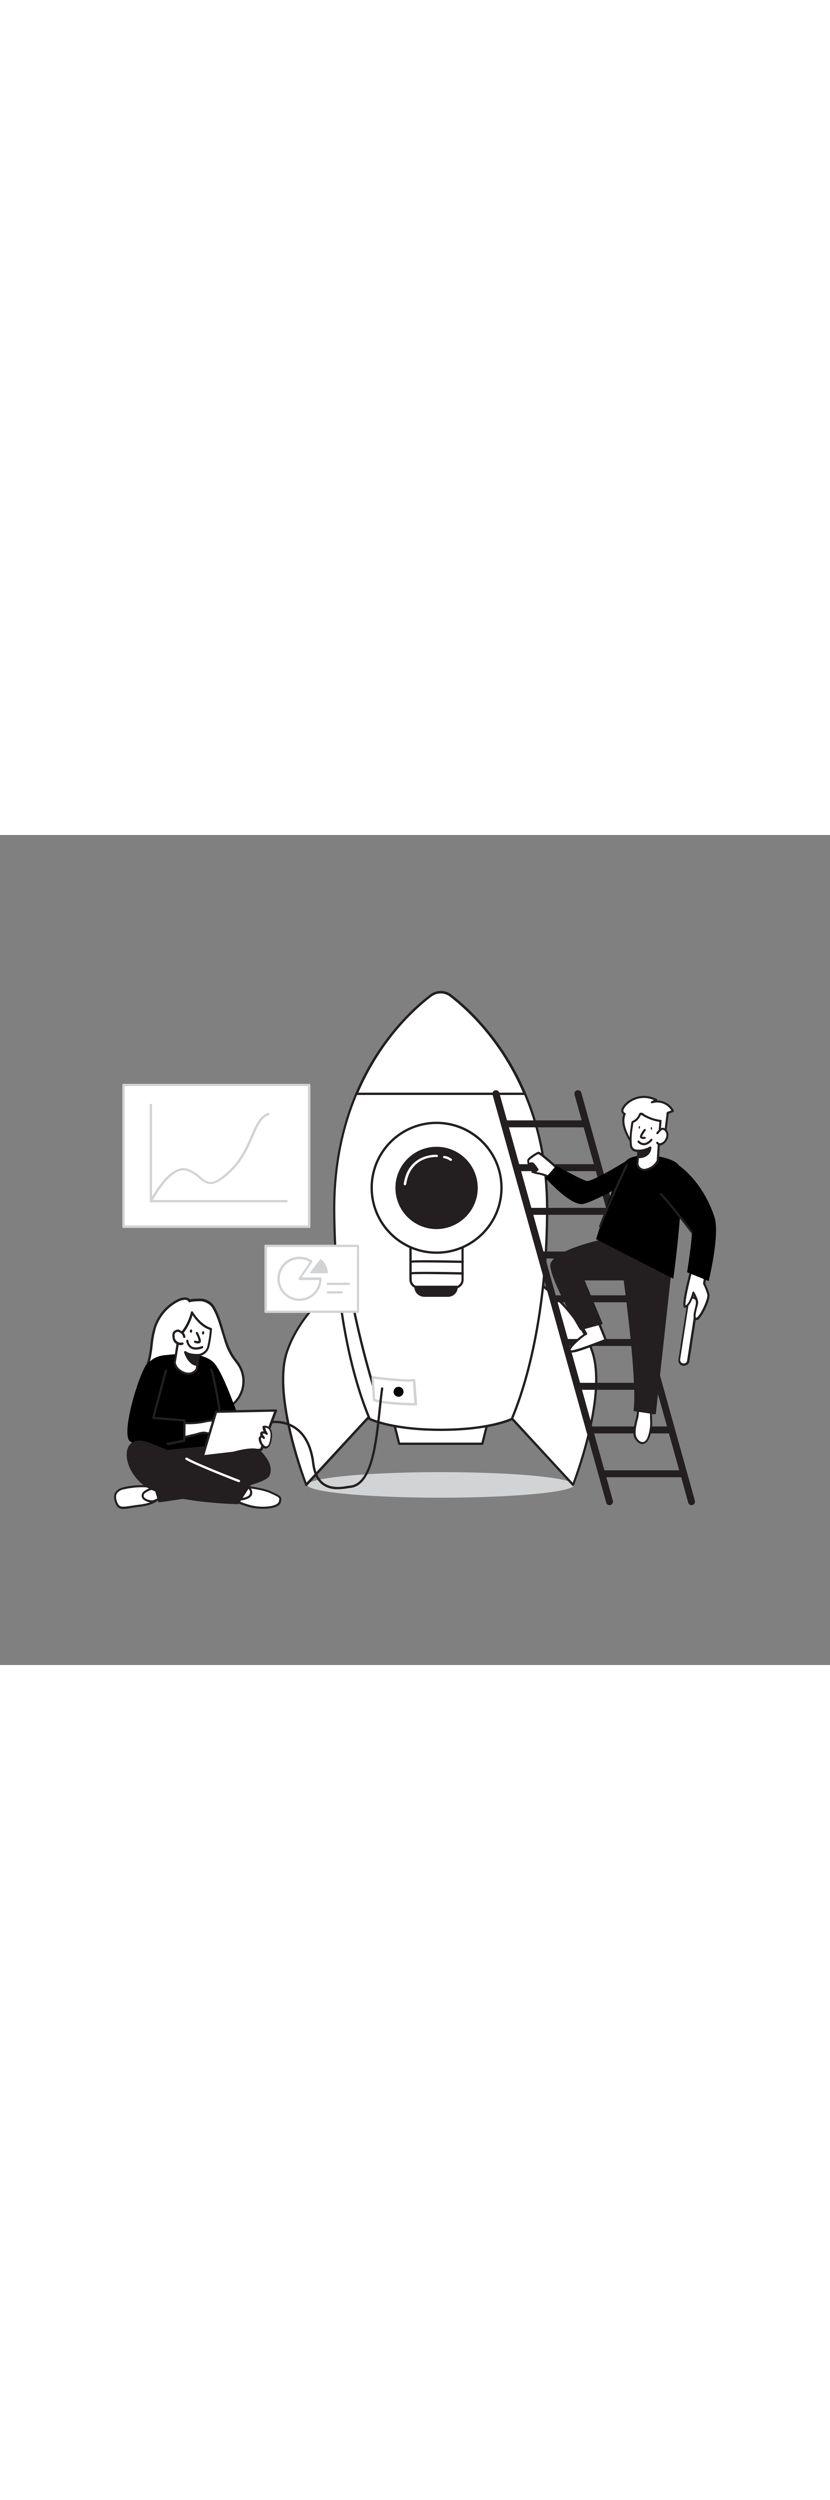 <svg version="1.1" id="Layer_1" xmlns="http://www.w3.org/2000/svg" xmlns:xlink="http://www.w3.org/1999/xlink" x="0px" y="0px" viewBox="0 0 500 500" style="width: 166px;" xml:space="preserve" data-imageid="startup-2-73" imageName="Startup 2" class="illustrations_image">
<rect x="0" y="0" width="500" height="500" fill="#808080" stroke="none"/>
<style type="text/css">
	.st0_startup-2-73{fill:#D1D3D4;}
	.st1_startup-2-73{fill:#FFFFFF;}
	.st2_startup-2-73{fill:#231F20;}
	.st3_startup-2-73{fill:#68E1FD;}
</style>
<g id="Shadow_startup-2-73">
	<ellipse class="st0_startup-2-73" cx="265.5" cy="391.5" rx="80.4" ry="7.7"/>
</g>
<g id="Rocket_startup-2-73">
	<polygon class="st1_startup-2-73" points="240.5,366.7 290.5,366.7 296.5,342.7 234.5,342.7 &#9;"/>
	<path class="st2_startup-2-73" d="M290.5,367.4h-50c-0.3,0-0.6-0.2-0.7-0.5l-6-24c-0.1-0.2,0-0.4,0.1-0.6c0.1-0.2,0.3-0.3,0.6-0.3h62&#10;&#9;&#9;c0.2,0,0.4,0.1,0.6,0.3c0.1,0.2,0.2,0.4,0.1,0.6l-6,24C291.1,367.2,290.8,367.4,290.5,367.4z M241,366h49l5.7-22.6h-60.3L241,366z"/>
	<path class="st1_startup-2-73" d="M321.6,267.6c0,0,26.2,16.4,35.3,43.7s-11.6,80.1-11.6,80.1l-47.7-51.7L321.6,267.6z"/>
	<path class="st2_startup-2-73" d="M345.3,392.2c-0.2,0-0.4-0.1-0.5-0.2L297,340.2c-0.2-0.2-0.2-0.5-0.1-0.7l24-72.1c0.1-0.4,0.5-0.5,0.9-0.4&#10;&#9;&#9;c0,0,0.1,0,0.1,0c0.3,0.2,26.5,16.8,35.6,44.1c3.8,11.5,3,28.5-2.4,50.7c-2.5,10.1-5.6,20.1-9.3,29.9&#10;&#9;&#9;C345.7,391.9,345.5,392.1,345.3,392.2L345.3,392.2z M298.4,339.6l46.6,50.6c2.8-7.6,19.5-53.9,11.2-78.6&#10;&#9;&#9;c-8.1-24.2-30-39.9-34.3-42.8L298.4,339.6z"/>
	<path class="st1_startup-2-73" d="M208.2,267.6c0,0-26.2,16.4-35.3,43.7s11.6,80.1,11.6,80.1l47.7-51.7L208.2,267.6z"/>
	<path class="st2_startup-2-73" d="M184.5,392.2h-0.1c-0.2,0-0.4-0.2-0.5-0.4c-3.7-9.8-6.8-19.8-9.3-29.9c-5.4-22.2-6.2-39.2-2.4-50.7&#10;&#9;&#9;c9.1-27.2,35.4-43.9,35.6-44.1c0.2-0.1,0.4-0.1,0.6-0.1c0.2,0.1,0.4,0.2,0.4,0.4l24,72.1c0.1,0.2,0,0.5-0.1,0.7L185,392&#10;&#9;&#9;C184.9,392.1,184.7,392.2,184.5,392.2z M207.8,268.7c-4.3,2.9-26.2,18.7-34.3,42.8c-8.2,24.6,8.4,71,11.2,78.6l46.7-50.6&#10;&#9;&#9;L207.8,268.7z"/>
	<path class="st1_startup-2-73" d="M222.6,351.8c-13-31.2-21.2-76.4-21.2-126.7c0-76.2,42.1-115.9,58-128.3c3.6-2.8,8.5-2.8,12.1,0&#10;&#9;&#9;c16,12.3,58,52,58,128.3c0,50.3-8.2,95.5-21.2,126.7c0,0-13,6.6-42.9,6.6S222.6,351.8,222.6,351.8z"/>
	<path class="st2_startup-2-73" d="M265.5,359c-29.7,0-42.6-6.4-43.2-6.6c-0.2-0.1-0.3-0.2-0.3-0.4c-13.5-32.4-21.3-78.7-21.3-127&#10;&#9;&#9;c0-75.7,40.8-115.3,58.3-128.8c3.8-3,9.2-3,13,0c17.5,13.6,58.3,53.2,58.3,128.8c0,48.3-7.8,94.6-21.3,127&#10;&#9;&#9;c-0.1,0.2-0.2,0.3-0.3,0.4C308.1,352.7,295.2,359,265.5,359z M223.2,351.2c1.9,0.9,15.1,6.4,42.3,6.4s40.5-5.5,42.3-6.4&#10;&#9;&#9;c13.4-32.2,21.1-78.2,21.1-126.2c0-75-40.4-114.3-57.8-127.7c-3.3-2.6-7.9-2.6-11.3,0c-17.4,13.5-57.8,52.7-57.8,127.7&#10;&#9;&#9;C202.1,273.1,209.8,319,223.2,351.2L223.2,351.2z"/>
	<path class="st1_startup-2-73" d="M271.6,96.8c10.2,7.8,30.9,26.8,44.6,59.1H214.9c13.7-32.3,34.4-51.2,44.6-59.1C263,94,268,94,271.6,96.8z"/>
	<path class="st2_startup-2-73" d="M316.1,156.6H214.9c-0.2,0-0.5-0.1-0.6-0.3c-0.1-0.2-0.2-0.4-0.1-0.7c13.6-32.1,33.9-51,44.8-59.4&#10;&#9;&#9;c3.8-3,9.2-3,13,0l0,0c10.9,8.4,31.2,27.3,44.8,59.4c0.1,0.2,0.1,0.5-0.1,0.7C316.6,156.4,316.4,156.6,316.1,156.6z M215.9,155.2&#10;&#9;&#9;h99.1c-13.5-31.2-33.3-49.6-43.9-57.8l0,0c-3.3-2.6-7.9-2.6-11.3,0C249.2,105.5,229.4,123.9,215.9,155.2L215.9,155.2z"/>
	<path class="st1_startup-2-73" d="M247.3,241.2h31.3l0,0v27.9c0,1.9-1.5,3.4-3.4,3.4h-24.5c-1.9,0-3.4-1.5-3.4-3.4L247.3,241.2L247.3,241.2z"/>
	<path class="st2_startup-2-73" d="M273.9,273.3h-21.8c-3,0-5.5-2.5-5.5-5.5v-26.6c0-0.4,0.3-0.7,0.7-0.7h31.3c0.4,0,0.7,0.3,0.7,0.7c0,0,0,0,0,0&#10;&#9;&#9;v26.6C279.4,270.8,276.9,273.3,273.9,273.3z M248,241.9v25.9c0,2.2,1.8,4.1,4.1,4.1h21.8c2.2,0,4.1-1.8,4.1-4c0,0,0,0,0-0.1v-25.9&#10;&#9;&#9;H248z"/>
	<circle class="st1_startup-2-73" cx="263" cy="212.5" r="39.1"/>
	<path class="st2_startup-2-73" d="M263,252.3c-22,0-39.8-17.8-39.8-39.8c0-22,17.8-39.8,39.8-39.8c22,0,39.8,17.8,39.8,39.8c0,0,0,0,0,0&#10;&#9;&#9;C302.8,234.5,285,252.3,263,252.3z M263,174.1c-21.2,0-38.4,17.2-38.4,38.4c0,21.2,17.2,38.4,38.4,38.4c21.2,0,38.4-17.2,38.4-38.4&#10;&#9;&#9;c0,0,0,0,0,0C301.4,191.3,284.2,174.2,263,174.1z"/>
	<circle class="st2_startup-2-73" cx="263" cy="212.5" r="24.1"/>
	<path class="st2_startup-2-73" d="M263,237.4c-13.7,0-24.8-11.1-24.8-24.8s11.1-24.8,24.8-24.8c13.7,0,24.8,11.1,24.8,24.8&#10;&#9;&#9;C287.8,226.2,276.7,237.3,263,237.4z M263,189.1c-12.9,0-23.4,10.5-23.4,23.4c0,12.9,10.5,23.4,23.4,23.4&#10;&#9;&#9;c12.9,0,23.4-10.5,23.4-23.4c0,0,0,0,0,0C286.4,199.6,275.9,189.1,263,189.1L263,189.1z"/>
	<path class="st1_startup-2-73" d="M243.9,211h-0.1c-0.4-0.1-0.6-0.4-0.6-0.8c2.7-18.6,19.7-17.6,19.9-17.6c0.4,0,0.7,0.3,0.7,0.7&#10;&#9;&#9;c0,0.4-0.3,0.7-0.7,0.7c-0.6-0.1-15.9-0.8-18.4,16.4C244.5,210.8,244.2,211,243.9,211z"/>
	<path class="st1_startup-2-73" d="M271.5,196.3c-0.2,0-0.3,0-0.4-0.1c-1.1-0.8-2.3-1.3-3.6-1.5c-0.4-0.1-0.7-0.4-0.6-0.8&#10;&#9;&#9;c0.1-0.4,0.4-0.6,0.8-0.6c1.6,0.2,3,0.8,4.3,1.8c0.3,0.2,0.4,0.7,0.1,1C271.9,196.2,271.7,196.3,271.5,196.3z"/>
	<path class="st2_startup-2-73" d="M227.4,340.9c-0.3,0-0.6-0.2-0.7-0.5c-6.8-21.5-12.3-43.5-16.4-65.6c-0.1-0.4,0.2-0.7,0.6-0.8c0,0,0,0,0,0&#10;&#9;&#9;c0.4-0.1,0.7,0.2,0.8,0.6c4.1,22.1,9.6,44,16.4,65.5c0.1,0.4-0.1,0.8-0.4,0.9C227.5,340.9,227.5,340.9,227.4,340.9z"/>
	<path class="st2_startup-2-73" d="M278.7,264.8L278.7,264.8c-11.1-0.2-29.1-0.5-30.9-0.1c-0.4,0.2-0.8,0-1-0.3c0-0.1-0.1-0.2-0.1-0.3&#10;&#9;&#9;c0-0.2,0.1-0.4,0.2-0.5c0.3-0.3,0.8-0.8,31.8-0.2c0.4,0,0.7,0.3,0.7,0.7C279.4,264.5,279.1,264.8,278.7,264.8L278.7,264.8z"/>
	<path class="st2_startup-2-73" d="M278.7,257.8L278.7,257.8c-11.1-0.2-29.1-0.5-30.9-0.1c-0.4,0.2-0.8,0.1-1-0.3c0-0.1-0.1-0.2-0.1-0.3&#10;&#9;&#9;c0-0.2,0.1-0.4,0.2-0.5c0.3-0.3,0.8-0.8,31.8-0.2c0.4,0,0.7,0.3,0.7,0.7c0,0,0,0,0,0C279.4,257.4,279,257.8,278.7,257.8&#10;&#9;&#9;C278.7,257.8,278.7,257.8,278.7,257.8z"/>
	<path class="st2_startup-2-73" d="M250.3,272.2h24.8l0,0v1.5c0,2.1-1.7,3.8-3.8,3.8h-17.3c-2.1,0-3.8-1.7-3.8-3.8L250.3,272.2L250.3,272.2&#10;&#9;&#9;L250.3,272.2z"/>
	<path class="st2_startup-2-73" d="M269.9,278.2h-14.3c-3.3,0-6-2.7-6-6c0-0.4,0.3-0.7,0.7-0.7c0,0,0,0,0,0h24.8c0.4,0,0.7,0.3,0.7,0.7v0&#10;&#9;&#9;C275.8,275.5,273.2,278.2,269.9,278.2z M251.1,272.9c0.3,2.2,2.3,3.9,4.5,3.9h14.3c2.3,0,4.2-1.7,4.5-3.9H251.1z"/>
</g>
<g id="Character_Female_startup-2-73">
	<path class="st1_startup-2-73" d="M86.3,344.4c1.6,2.9,4.2,5.2,7.3,6.5c2.6,1.1,5.5,0.8,8.3,1.4c7.8,1.5,15.6,0.5,23.1-1.7&#10;&#9;&#9;c7.7-2.2,15.7-5.9,19.5-13c3-5.7,2.9-12.6-0.4-18.1c-1.2-2-2.8-3.8-4.1-5.7c-1.9-3.2-3.4-6.6-4.4-10.2c-2-6.4-3.6-13.4-7-19.2&#10;&#9;&#9;c-1.5-2.2-3.8-3.8-6.4-4.3c-0.8-0.2-8.2,0.1-7.8,0.6c-1.5-2-4.8-1.4-7-0.3c-6.6,3.3-11.6,9.1-13.9,16.1c-2,6.1-1.9,12.7-3.4,19&#10;&#9;&#9;c-1.2,4.9-3.3,9.5-4.6,14.3S83.9,340,86.3,344.4z"/>
	<path class="st2_startup-2-73" d="M109.4,353.7c-2.6,0-5.2-0.2-7.7-0.8c-1-0.2-2.1-0.3-3.1-0.4c-1.8,0-3.6-0.4-5.3-1c-3.2-1.4-5.9-3.8-7.6-6.8&#10;&#9;&#9;c-2.2-4-2.5-9.1-0.9-15.2c0.6-2.3,1.4-4.6,2.2-6.8c0.9-2.5,1.7-5,2.3-7.5c0.6-2.7,1-5.4,1.3-8.1c0.3-3.7,1-7.4,2.1-10.9&#10;&#9;&#9;c2.4-7.2,7.5-13.1,14.3-16.5c2.4-1.2,5.7-1.8,7.5,0c2.2-0.6,7.8-0.4,7.8-0.4c3.2,0.8,5.5,2.4,6.8,4.6c2.7,4.5,4.2,9.8,5.7,14.9&#10;&#9;&#9;c0.4,1.5,0.9,3,1.4,4.5c1,3.5,2.5,6.9,4.4,10.1c0.6,0.9,1.2,1.7,1.8,2.5c0.8,1,1.6,2.1,2.3,3.3c3.4,5.8,3.6,12.9,0.4,18.8&#10;&#9;&#9;c-3.3,6-9.8,10.4-20,13.3C120.1,352.8,114.7,353.6,109.4,353.7z M111.3,280c-1.3,0.1-2.5,0.4-3.7,1c-6.4,3.2-11.3,8.9-13.6,15.7&#10;&#9;&#9;c-1,3.5-1.7,7.1-2,10.7c-0.3,2.8-0.7,5.5-1.3,8.3c-0.7,2.6-1.5,5.1-2.4,7.6c-0.8,2.2-1.6,4.5-2.2,6.7c-1,3.9-1.7,9.6,0.8,14.2l0,0&#10;&#9;&#9;c1.6,2.8,4,5,7,6.2c1.6,0.6,3.2,0.9,4.9,0.9c1.1,0.1,2.2,0.2,3.2,0.4c6.7,1.4,14.2,0.8,22.8-1.7c9.8-2.8,16-7,19.1-12.6&#10;&#9;&#9;c2.9-5.5,2.8-12.1-0.4-17.4c-0.7-1.1-1.4-2.1-2.2-3.1c-0.6-0.8-1.3-1.7-1.9-2.6c-2-3.2-3.5-6.8-4.5-10.4c-0.5-1.5-0.9-3-1.4-4.5&#10;&#9;&#9;c-1.5-5-3-10.2-5.6-14.5c-1.1-1.9-3.1-3.2-6-4c-2.4-0.1-4.8,0-7.2,0.4l-0.1,0.1c-0.3,0.2-0.7,0.2-1-0.1c0,0,0,0,0,0&#10;&#9;&#9;C113.2,280.3,112.2,279.9,111.3,280z"/>
	<path class="st1_startup-2-73" d="M147.1,392.6c1.4,0,11.7,1.1,16.5,3.5s5.9,2.6,4.9,5.8s-9.5,4-15.9,2.8c-4.2-0.9-8.2-2.3-11.9-4.3L147.1,392.6&#10;&#9;&#9;z"/>
	<path class="st2_startup-2-73" d="M158.5,405.9c-2,0-4.1-0.2-6.1-0.5c-4.2-0.9-8.3-2.3-12.1-4.4c-0.2-0.1-0.3-0.3-0.3-0.4c0-0.2,0-0.4,0.1-0.5&#10;&#9;&#9;l6.5-7.8c0.1-0.1,0.3-0.2,0.5-0.2c1.5-0.1,11.9,1.1,16.8,3.6l1.1,0.5c3.9,1.9,5.2,2.5,4.1,6C168.3,404.8,163.4,405.9,158.5,405.9z&#10;&#9;&#9; M141.7,400.2c3.5,1.8,7.2,3.1,11,3.9c6.9,1.3,14.4,0.1,15.2-2.4s0.4-2.6-3.5-4.5l-1.1-0.5c-4.4-2.2-13.8-3.4-15.9-3.4L141.7,400.2&#10;&#9;&#9;z"/>
	<path class="st1_startup-2-73" d="M148.5,392.5c1.9,0.5,3.1,2.3,2.8,4.2c-0.4,3.4-7.7,3.6-8.1,3.6S148.5,392.5,148.5,392.5z"/>
	<path class="st2_startup-2-73" d="M143.1,401c-0.2,0-0.5-0.1-0.6-0.4c-0.2-0.4-0.3-0.7,5.4-8.5c0.1-0.2,0.4-0.3,0.7-0.2c2.2,0.5,3.7,2.7,3.3,4.9&#10;&#9;&#9;C151.4,400.6,144.5,401,143.1,401L143.1,401z M148.7,393.3c-1.8,2.4-3.6,5-4.5,6.3c2.6-0.2,6.1-1,6.4-3&#10;&#9;&#9;C150.9,395.2,150.1,393.8,148.7,393.3L148.7,393.3z"/>
	<path class="st1_startup-2-73" d="M94.7,400.4c-0.2,0.1-2.2,2.7-10.8,3.7s-11.8,2.9-13.7-1.6s-0.6-7.4,3.6-8.7s15.9-2.4,18.2-0.2&#10;&#9;&#9;S94.7,400.4,94.7,400.4z"/>
	<path class="st2_startup-2-73" d="M74.4,406c-2.2,0-3.8-0.7-4.8-3.3s-1.2-4.6-0.4-6.2c0.9-1.7,2.6-2.9,4.5-3.4c4.1-1.3,16.2-2.5,18.8-0.1&#10;&#9;&#9;c2.4,2.3,2.8,7.1,2.8,7.3c0,0.2-0.1,0.5-0.3,0.6c-2.6,2.4-7.5,3.4-11.1,3.8c-1.8,0.2-3.4,0.5-4.8,0.7C77.6,405.7,76,405.9,74.4,406&#10;&#9;&#9;z M85.6,392.9c-3.9,0-7.8,0.5-11.6,1.4c-1.5,0.3-2.9,1.3-3.7,2.6c-0.6,1.3-0.5,3.1,0.4,5.2c1.2,3,2.8,2.8,8.2,2&#10;&#9;&#9;c1.4-0.2,3-0.5,4.9-0.7c3.4-0.4,7.8-1.3,10.2-3.3c-0.1-1-0.7-4.5-2.4-6.1C90.8,393.2,88.4,392.9,85.6,392.9z"/>
	<path class="st1_startup-2-73" d="M97.4,398.6c0,0-3.9,3.3-6.5,2.9s-6.2-1.8-4.8-4.6s10.8-4.5,10.8-4.5L97.4,398.6z"/>
	<path class="st2_startup-2-73" d="M91.4,402.1c-0.2,0-0.3,0-0.5,0c-1-0.1-4.3-0.8-5.3-2.8c-0.4-0.9-0.4-1.9,0.1-2.8c1.6-3,10.2-4.7,11.2-4.8&#10;&#9;&#9;c0.2,0,0.4,0,0.5,0.1c0.1,0.1,0.2,0.3,0.2,0.5l0.5,6.2c0,0.2-0.1,0.4-0.2,0.5C97.7,399.2,94.2,402.1,91.4,402.1z M96.4,393.1&#10;&#9;&#9;c-2.9,0.6-8.6,2.1-9.6,4c-0.3,0.5-0.3,1.1-0.1,1.6c0.6,1.2,2.7,1.9,4.4,2.1s4.5-1.6,5.8-2.5L96.4,393.1z"/>
	<path class="st2_startup-2-73" d="M144.3,371.2c0,0-4.1,16-19.1,19.1s-22.8,2.2-28.1-7.9s-1.8-16.3-1.8-16.3l47.4-0.9L144.3,371.2z"/>
	<path class="st2_startup-2-73" d="M112.8,392.6c-7.4,0-12.5-2.6-16.3-9.8c-5.4-10.4-1.9-16.8-1.8-17c0.1-0.2,0.3-0.4,0.6-0.4l47.4-0.9&#10;&#9;&#9;c0.3,0,0.6,0.2,0.7,0.5l1.6,6c0,0.1,0,0.2,0,0.4c0,0.2-4.4,16.5-19.7,19.6C121.2,391.9,117,392.5,112.8,392.6z M95.8,366.8&#10;&#9;&#9;c-0.6,1.4-2.4,7,2,15.3c5.3,10.1,13,10.5,27.4,7.5c13.6-2.8,18-16.7,18.5-18.4l-1.4-5.3L95.8,366.8z"/>
	<path class="st3_startup-2-73 targetColor" d="M91.7,371.3c0,0-7.8-25.1-6.7-40.8s11.3-16.9,14.8-17.2s22.4-3.2,29.5,5.1s19.5,47.3,19.5,47.3L91.7,371.3z" style="fill: rgb(0, 0, 0);"/>
	<path class="st1_startup-2-73" d="M119.8,313.4l-1.2,8.4c-1.7,2.6-5.1,3.5-7.9,2.1c-5.3-2.2-5.4-6.2-5.4-6.2l2.5-15.5c3.9-4,6.7-9.1,7.9-14.6&#10;&#9;&#9;c0,0,4.7,8.2,11.5,10c-0.2,3.7-0.8,7.4-1.7,11C124.3,312.6,119.8,313.3,119.8,313.4z"/>
	<path class="st2_startup-2-73" d="M113.5,325.2c-1.1,0-2.1-0.2-3.1-0.7c-5.7-2.4-5.8-6.7-5.8-6.9L107,302c0-0.2,0.1-0.3,0.2-0.4&#10;&#9;&#9;c3.8-3.9,6.5-8.8,7.8-14.2c0.1-0.4,0.5-0.6,0.8-0.5c0.2,0,0.3,0.2,0.4,0.3c0,0.1,4.6,7.9,11,9.7c0.3,0.1,0.5,0.4,0.5,0.7&#10;&#9;&#9;c-0.3,3.8-0.8,7.5-1.7,11.1c-0.8,2.6-3,4.6-5.7,5.2l-1.2,7.9c0,0.1-0.1,0.2-0.1,0.3C117.9,324,115.8,325.2,113.5,325.2z&#10;&#9;&#9; M108.4,302.5l-2.5,15.3c0,0,0.2,3.5,5,5.5c4.3,1.8,6.6-1.1,7-1.8l1.2-8.2c0-0.2,0.2-0.4,0.3-0.5c0.1,0,0.2-0.1,0.3-0.1&#10;&#9;&#9;c1.5-0.4,4.2-1.4,5.1-4.3c0.8-3.4,1.4-6.8,1.6-10.3c-5.1-1.6-8.8-6.4-10.4-8.8C114.6,294.2,112,298.8,108.4,302.5z M118.5,321.8&#10;&#9;&#9;L118.5,321.8z"/>
	<path class="st1_startup-2-73" d="M111,302.4c-0.1-0.8-0.4-1.5-0.9-2.1c-0.5-0.5-1.1-0.9-1.8-1.2c-0.3-0.2-0.7-0.3-1.1-0.4&#10;&#9;&#9;c-0.3,0-0.6,0.1-0.8,0.2c-0.6,0.2-1.2,0.6-1.6,1.2c-0.2,0.5-0.3,1-0.3,1.6c0,0.6,0,1.2,0.2,1.7c0.6,2.4,3,3.8,5.3,3.2&#10;&#9;&#9;c0,0,0,0,0.1,0"/>
	<path class="st2_startup-2-73" d="M108.9,307.3c-0.9,0-1.8-0.2-2.6-0.7c-1.2-0.7-2-1.8-2.3-3.2c-0.1-0.6-0.2-1.3-0.2-1.9c0-0.7,0.1-1.3,0.4-1.9&#10;&#9;&#9;c0.4-0.7,1.1-1.2,1.9-1.5c0.3-0.1,0.7-0.2,1.1-0.2c0.5,0,1,0.2,1.4,0.5c0.7,0.4,1.4,0.8,2,1.4c0.6,0.7,1,1.6,1.1,2.5&#10;&#9;&#9;c0,0.4-0.3,0.7-0.7,0.7c-0.3,0-0.6-0.2-0.7-0.6c-0.1-0.6-0.3-1.2-0.7-1.7c-0.5-0.5-1-0.8-1.6-1.1c-0.3-0.2-0.5-0.3-0.8-0.3&#10;&#9;&#9;c-0.2,0-0.4,0-0.6,0.1c-0.5,0.1-0.9,0.4-1.2,0.9c-0.2,0.4-0.3,0.8-0.2,1.2c0,0.5,0,1,0.1,1.5c0.5,2,2.5,3.2,4.5,2.7c0,0,0,0,0,0&#10;&#9;&#9;c0.4-0.1,0.7,0.2,0.8,0.5c0.1,0.3-0.1,0.7-0.5,0.8C109.9,307.2,109.4,307.3,108.9,307.3z"/>
	<path class="st1_startup-2-73" d="M118.6,300c0,0,2.4,4.7,1.6,5.4s-2.6-0.1-2.6-0.1"/>
	<path class="st2_startup-2-73" d="M119.2,306.3c-0.7,0-1.3-0.2-1.9-0.4c-0.4-0.1-0.5-0.5-0.4-0.9c0.1-0.4,0.5-0.5,0.9-0.4&#10;&#9;&#9;c0.6,0.3,1.2,0.3,1.9,0.2c-0.3-1.6-0.9-3.1-1.7-4.5c-0.2-0.3,0-0.8,0.3-0.9c0.3-0.2,0.8,0,0.9,0.3c0,0,0,0,0,0&#10;&#9;&#9;c2.6,5.2,1.7,5.9,1.4,6.2C120.2,306.2,119.7,306.3,119.2,306.3z"/>
	
		<ellipse transform="matrix(8.124277e-02 -0.997 0.997 8.124277e-02 -192.28 389.109)" class="st2_startup-2-73" cx="114.9" cy="298.9" rx="1" ry="0.7"/>
	
		<ellipse transform="matrix(7.428258e-02 -0.997 0.997 7.428258e-02 -185.745 399.656)" class="st2_startup-2-73" cx="122.4" cy="299.9" rx="1" ry="0.7"/>
	<path class="st2_startup-2-73" d="M118,310c-1,0-2-0.2-2.8-0.6c-1.7-1-2.8-2.7-3-4.6c-0.1-0.4,0.2-0.7,0.5-0.8c0,0,0,0,0,0&#10;&#9;&#9;c0.4-0.1,0.7,0.2,0.8,0.6c0.1,1.5,0.9,2.8,2.2,3.6c2.4,1.2,5.8-0.3,5.8-0.3c0.4-0.2,0.8,0,0.9,0.3s0,0.8-0.3,0.9&#10;&#9;&#9;C120.8,309.7,119.4,310,118,310z"/>
	<path class="st2_startup-2-73" d="M119.8,313.4c0,0-5.4,0.5-8.2-1.8c0,0,2.4,7.5,7.4,7.5L119.8,313.4z"/>
	<path class="st2_startup-2-73" d="M118.9,319.8c-5.4,0-7.9-7.7-8-8c-0.1-0.3,0-0.6,0.3-0.8c0.2-0.2,0.6-0.2,0.8,0c2.6,2,7.7,1.6,7.7,1.6&#10;&#9;&#9;c0.4,0,0.7,0.3,0.8,0.6c0,0.1,0,0.1,0,0.2l-0.8,5.8C119.6,319.6,119.3,319.9,118.9,319.8z M112.9,313.2c0.9,2,2.7,4.8,5.4,5.2&#10;&#9;&#9;l0.6-4.3C116.9,314.2,114.9,313.9,112.9,313.2L112.9,313.2z"/>
	<path class="st3_startup-2-73 targetColor" d="M89.8,317.4c-4.3,0.9-17.6,43.3-11.5,47.8c9.5,7,38.4-2.6,38.4-2.6l-2.9-12.5c0,0-20.9,1-21.3-3.3&#10;&#9;&#9;s11.7-24.4,10-27.3S89.8,317.4,89.8,317.4z" style="fill: rgb(0, 0, 0);"/>
	<path class="st1_startup-2-73" d="M111.7,354.3c3.5,0.1,7-0.1,10.4-0.7c2.5-0.6,5.1-1,7.8-1c3.5,0.1,6.9,0.8,10.1,2.1c0.1,0,0.2,0.1,0.3,0.2&#10;&#9;&#9;c0.3,0.4-0.4,0.9-0.9,0.9c-1.4,0.1-2.8-0.1-4.1-0.4c3.3,1.2,6.5,2.7,9.4,4.7c0.3,0.2,0.7,0.6,0.5,1s-0.8,0.3-1.2,0.1l-7.5-3.3&#10;&#9;&#9;c2,0.7,3.8,1.8,5.4,3.1c0.2,0.2,0.5,0.5,0.4,0.7c-0.1,0.5-0.9,0.4-1.3,0.2c-2.3-1.1-4.5-2.4-6.6-3.8l4.7,3.5&#10;&#9;&#9;c0.1,0.4-0.3,0.7-0.7,0.7c-0.4,0-0.8-0.1-1.1-0.4l-5.2-2.9l3.2,2.2c0.5,0.4,1.1,0.9,0.9,1.5s-1.3,0.5-1.9,0.2&#10;&#9;&#9;c-2.7-1.1-5.5-1.9-8.3-2.4c-1-0.3-2-0.5-3.1-0.5c-1.6,0.2-3.2,0.6-4.7,1.1c-2.3,0.6-4.6,1.2-6.9,1.7"/>
	<path class="st2_startup-2-73" d="M135.2,363.8c-0.5,0-0.9-0.1-1.4-0.3c-2.6-1.1-5.4-1.9-8.2-2.3c-0.4-0.1-0.7-0.2-1.1-0.2&#10;&#9;&#9;c-0.6-0.2-1.2-0.3-1.9-0.3c-1,0.1-2.1,0.3-3.1,0.7c-0.5,0.1-1,0.3-1.5,0.4c-2.3,0.6-4.6,1.1-6.9,1.7c-0.3,0.1-0.7-0.1-0.8-0.5&#10;&#9;&#9;c0,0,0,0,0,0c-0.1-0.3,0.1-0.7,0.5-0.8c0,0,0,0,0,0c2.3-0.6,4.6-1.2,7-1.7c0.4-0.1,0.9-0.3,1.4-0.4c1.1-0.4,2.2-0.6,3.4-0.7&#10;&#9;&#9;c0.8,0,1.5,0.1,2.2,0.3c0.3,0.1,0.7,0.2,1,0.2c2.9,0.5,5.7,1.3,8.4,2.4c0.3,0.2,0.7,0.2,1.1,0.2c0.1-0.1-0.1-0.4-0.6-0.7l-3.2-2.2&#10;&#9;&#9;c-0.3-0.2-0.4-0.6-0.2-0.9c0.2-0.3,0.6-0.4,0.9-0.2l5.2,2.9l0.4,0.2l-4-3c-0.3-0.2-0.4-0.6-0.1-0.9c0.2-0.3,0.6-0.4,0.9-0.2&#10;&#9;&#9;c0,0,0,0,0,0c2,1.4,4.2,2.7,6.5,3.8l0.1,0c-1.1-0.9-2.2-1.6-3.4-2.2l-1.7-0.7c-0.3-0.1-0.5-0.5-0.3-0.8c0.1-0.3,0.5-0.5,0.8-0.4&#10;&#9;&#9;c0.6,0.2,1.2,0.5,1.7,0.8l5.8,2.5l0.1,0l0,0c-2.8-2-5.9-3.5-9.2-4.6c-0.3-0.1-0.5-0.5-0.4-0.8c0.1-0.3,0.4-0.5,0.8-0.4&#10;&#9;&#9;c1.3,0.3,2.6,0.5,3.9,0.4h0.1c-3-1.2-6.3-1.8-9.5-1.9c-2.2,0-4.5,0.3-6.7,0.8l-1,0.2c-3.5,0.6-7,0.9-10.5,0.7&#10;&#9;&#9;c-0.4,0-0.6-0.3-0.6-0.6c0-0.4,0.3-0.6,0.6-0.6c3.4,0.1,6.9-0.1,10.2-0.7l1-0.2c2.3-0.6,4.6-0.9,6.9-0.9c3.5,0.1,7,0.8,10.3,2.1&#10;&#9;&#9;c0.2,0.1,0.5,0.2,0.6,0.4c0.2,0.3,0.2,0.7,0.1,1c-0.3,0.5-0.8,0.8-1.4,0.9c1.9,0.9,3.7,2,5.4,3.1c1,0.7,0.9,1.4,0.8,1.7&#10;&#9;&#9;c-0.1,0.3-0.3,0.5-0.6,0.6c-0.5,0.1-1,0.1-1.5-0.1l-0.9-0.4c0,0.2,0,0.3,0,0.5c-0.1,0.3-0.3,0.6-0.6,0.8c-0.5,0.2-1.1,0.2-1.6-0.1&#10;&#9;&#9;l-1-0.5c0,0.1-0.1,0.3-0.2,0.4c-0.2,0.3-0.6,0.5-1,0.5c-0.5,0-1-0.2-1.4-0.4l-0.1,0c0,0.2,0,0.4-0.1,0.5c-0.1,0.3-0.4,0.6-0.7,0.7&#10;&#9;&#9;C135.8,363.8,135.5,363.8,135.2,363.8z"/>
	<path class="st1_startup-2-73" d="M127.1,322c1.2,1.1,4.4,19.5,5.7,28.1"/>
	<path class="st2_startup-2-73" d="M132.8,350.8c-0.3,0-0.6-0.2-0.6-0.5c-1.4-9.6-4.5-26.5-5.5-27.8c-0.3-0.2-0.3-0.6-0.1-0.9&#10;&#9;&#9;c0.2-0.3,0.6-0.3,0.9-0.1c0,0,0.1,0.1,0.1,0.1c1.6,1.5,5.1,23.1,5.9,28.5c0.1,0.3-0.2,0.7-0.5,0.7&#10;&#9;&#9;C132.9,350.8,132.9,350.8,132.8,350.8L132.8,350.8z"/>
	<path class="st2_startup-2-73" d="M101,367.4c-0.4,0-0.7-0.3-0.7-0.7c0-0.3,0.2-0.6,0.5-0.6l9.6-1.9l0.1-10.9l-18.2-1.5c-0.2,0-0.4-0.1-0.5-0.3&#10;&#9;&#9;c-0.1-0.2-0.2-0.4-0.1-0.6l7.6-28.4c0.1-0.4,0.4-0.6,0.8-0.5c0.4,0.1,0.6,0.4,0.5,0.8c0,0,0,0.1,0,0.1l-7.4,27.6l18,1.5&#10;&#9;&#9;c0.4,0,0.6,0.3,0.6,0.7l-0.1,12.2c0,0.3-0.2,0.6-0.6,0.7l-10.1,2L101,367.4z"/>
	<polygon class="st1_startup-2-73" points="157.3,370.3 166.1,346.7 130.2,347.4 122.1,374.3 &#9;"/>
	<path class="st2_startup-2-73" d="M122.1,375c-0.4,0-0.7-0.3-0.7-0.7c0-0.1,0-0.1,0-0.2l8.1-26.9c0.1-0.3,0.4-0.5,0.7-0.5l36-0.7&#10;&#9;&#9;c0.2,0,0.5,0.1,0.6,0.3c0.1,0.2,0.2,0.4,0.1,0.6l-8.8,23.6c-0.1,0.2-0.3,0.4-0.6,0.5L122.1,375L122.1,375z M130.7,348.1l-7.6,25.4&#10;&#9;&#9;l33.7-3.9l8.3-22.2L130.7,348.1z M157.3,370.3L157.3,370.3z"/>
	<path class="st2_startup-2-73" d="M155.4,370.5c0,0,9.8,7.9,6.3,15.2S96,401.3,96,401.3l-2.8-9.5C93.2,391.8,142.1,366.8,155.4,370.5z"/>
	<path class="st2_startup-2-73" d="M96,402c-0.3,0-0.6-0.2-0.7-0.5l-2.8-9.5c-0.1-0.3,0.1-0.7,0.3-0.8c2-1,49.3-25,62.8-21.3&#10;&#9;&#9;c0.1,0,0.2,0.1,0.2,0.1c0.4,0.3,10.1,8.4,6.5,16C158.8,393.4,102.5,401.1,96,402L96,402z M94,392.2l2.5,8.4&#10;&#9;&#9;c24.9-3.4,62.2-10.1,64.6-15.1c3-6.3-5-13.4-6-14.3C142.7,368,99.3,389.5,94,392.2L94,392.2z"/>
	<path class="st2_startup-2-73" d="M89.9,366.9c0,0,48.4,19.6,60.4,24.7l-7,10.8c0,0-44.7-0.9-57.5-12.1S73.9,360.4,89.9,366.9z"/>
	<path class="st2_startup-2-73" d="M143.4,403.1L143.4,403.1c-1.8,0-45.1-1-58-12.3c-8.5-7.4-10.9-17.7-7.8-22.7c2.2-3.6,6.8-4.3,12.6-1.9l0,0&#10;&#9;&#9;c0.5,0.2,48.6,19.6,60.4,24.8c0.2,0.1,0.3,0.2,0.4,0.4c0.1,0.2,0,0.4-0.1,0.6l-7,10.8C143.8,403,143.6,403.1,143.4,403.1z&#10;&#9;&#9; M84,366.2c-2.1-0.1-4.1,0.9-5.2,2.6c-2.8,4.5-0.4,14,7.5,20.9c11.8,10.4,52.3,11.8,56.7,11.9l6.3-9.8c-13-5.5-59.2-24.2-59.7-24.4&#10;&#9;&#9;l0,0C87.9,366.7,86,366.3,84,366.2z"/>
	<path class="st1_startup-2-73" d="M157.5,360.9c0.1,0.3,0.2,0.5,0.4,0.8l0.9,1.4c-0.1-0.5-0.7-0.9-1.2-0.8c-0.1,0-0.1,0-0.2,0.1&#10;&#9;&#9;c-0.5,0.3-0.9,0.9-0.9,1.5c0,0.6,0.2,1.2,0.4,1.8c0.7,1.7,2.2,4.3,4.4,3c1.5-0.9,1.9-4,2.1-5.6c0.4-3.1-0.5-7.1-4.5-6.5&#10;&#9;&#9;c0.1,1.5,0.7,3,1.6,4.2C159.9,360,157.3,359.1,157.5,360.9z"/>
	<path class="st2_startup-2-73" d="M160.1,369.6c-0.3,0-0.6,0-0.8-0.1c-1.6-0.5-2.5-2.5-3-3.6c-0.3-0.6-0.4-1.3-0.5-2c0-0.9,0.5-1.7,1.2-2.1l0,0&#10;&#9;&#9;c-0.2-0.2-0.3-0.5-0.3-0.8l0,0c-0.1-0.6,0.2-1.3,0.8-1.6c0.4-0.2,0.9-0.2,1.3-0.1c-0.4-0.9-0.6-1.8-0.7-2.7c0-0.3,0.2-0.6,0.5-0.7&#10;&#9;&#9;c1.3-0.3,2.7,0.1,3.7,1c1.5,1.5,1.8,4.1,1.5,6.1c-0.2,1.8-0.7,5-2.4,6.1C161.1,369.4,160.6,369.5,160.1,369.6z M157.8,362.9h-0.1&#10;&#9;&#9;c-0.3,0.2-0.5,0.5-0.5,0.9c0,0.5,0.2,1,0.4,1.5c0.3,1.2,1.1,2.2,2.2,2.9c0.4,0.1,0.9,0.1,1.3-0.2c1.2-0.7,1.6-3.8,1.8-5.1&#10;&#9;&#9;c0.2-1.7,0.1-3.9-1.1-5.1c-0.5-0.5-1.3-0.8-2-0.7c0.2,1.2,0.7,2.3,1.4,3.2c0.2,0.3,0.2,0.7-0.1,0.9c-0.2,0.2-0.6,0.2-0.8,0&#10;&#9;&#9;c-0.5-0.4-1.2-0.7-1.9-0.6c-0.1,0-0.1,0.2-0.1,0.3l0,0c0,0.2,0.1,0.3,0.2,0.5l0.5,0.7c0.3,0.2,0.5,0.6,0.6,1c0,0.3-0.1,0.6-0.4,0.7&#10;&#9;&#9;c-0.3,0.1-0.6,0-0.8-0.2l-0.3-0.5H157.8z"/>
	<path class="st1_startup-2-73" d="M143.9,389.8c-0.1,0-0.2,0-0.3,0c-1.1-0.4-26-10.1-31.7-13.5c-0.3-0.2-0.4-0.7-0.2-1c0.2-0.3,0.7-0.4,1-0.2&#10;&#9;&#9;c5.5,3.4,31.2,13.3,31.5,13.4c0.4,0.2,0.5,0.6,0.4,1C144.5,389.6,144.2,389.8,143.9,389.8L143.9,389.8z"/>
</g>
<g id="Ladder_startup-2-73">
	<path class="st2_startup-2-73" d="M416.6,403.7c-0.9,0-1.8-0.6-2-1.5l-68.5-245.8c-0.3-1.1,0.3-2.3,1.5-2.6s2.3,0.3,2.6,1.5L418.6,401&#10;&#9;&#9;c0.3,1.1-0.3,2.3-1.5,2.6c0,0,0,0,0,0C417,403.6,416.8,403.7,416.6,403.7z"/>
	<path class="st2_startup-2-73" d="M367.2,403.7c-0.9,0-1.8-0.6-2-1.5l-68.5-245.8c-0.3-1.1,0.3-2.3,1.5-2.6s2.3,0.3,2.6,1.5L369.2,401&#10;&#9;&#9;c0.3,1.1-0.3,2.3-1.5,2.6c0,0,0,0,0,0C367.6,403.6,367.4,403.7,367.2,403.7z"/>
	<path class="st2_startup-2-73" d="M352.4,176.1h-48.5c-1.2,0-2.1-0.9-2.1-2.1c0-1.2,0.9-2.1,2.1-2.1h48.5c1.2,0,2.1,0.9,2.1,2.1&#10;&#9;&#9;C354.4,175.2,353.5,176.1,352.4,176.1z"/>
	<path class="st2_startup-2-73" d="M359.7,202.5h-48.5c-1.2,0-2.1-0.9-2.1-2.1c0-1.2,0.9-2.1,2.1-2.1c0,0,0,0,0,0h48.5c1.2,0,2.1,0.9,2.1,2.1&#10;&#9;&#9;C361.8,201.5,360.8,202.5,359.7,202.5L359.7,202.5z"/>
	<path class="st2_startup-2-73" d="M367,228.8h-48.5c-1.2,0-2.1-0.9-2.1-2.1c0-1.2,0.9-2.1,2.1-2.1H367c1.2,0,2.1,0.9,2.1,2.1&#10;&#9;&#9;C369.1,227.9,368.2,228.8,367,228.8C367,228.8,367,228.8,367,228.8z"/>
	<path class="st2_startup-2-73" d="M374.4,255.1h-48.5c-1.2,0-2.1-0.9-2.1-2.1c0-1.2,0.9-2.1,2.1-2.1c0,0,0,0,0,0h48.5c1.2,0,2.1,0.9,2.1,2.1&#10;&#9;&#9;C376.5,254.2,375.5,255.1,374.4,255.1L374.4,255.1z"/>
	<path class="st2_startup-2-73" d="M381.7,281.5h-48.5c-1.2,0-2.1-0.9-2.1-2.1s0.9-2.1,2.1-2.1l0,0h48.5c1.2,0,2.1,0.9,2.1,2.1&#10;&#9;&#9;S382.8,281.5,381.7,281.5z"/>
	<path class="st2_startup-2-73" d="M389,307.8h-48.5c-1.2,0-2.1-0.9-2.1-2.1s0.9-2.1,2.1-2.1H389c1.2,0,2.1,0.9,2.1,2.1S390.2,307.8,389,307.8z"/>
	<path class="st2_startup-2-73" d="M396.4,334.2h-48.5c-1.2,0-2.1-0.9-2.1-2.1s0.9-2.1,2.1-2.1h48.5c1.2,0,2.1,0.9,2.1,2.1&#10;&#9;&#9;S397.5,334.2,396.4,334.2z"/>
	<path class="st2_startup-2-73" d="M403.7,360.5h-48.5c-1.2,0-2.1-0.9-2.1-2.1s0.9-2.1,2.1-2.1h48.5c1.2,0,2.1,0.9,2.1,2.1&#10;&#9;&#9;S404.9,360.5,403.7,360.5L403.7,360.5L403.7,360.5z"/>
	<path class="st2_startup-2-73" d="M411,386.9h-48.5c-1.2,0-2.1-0.9-2.1-2.1s0.9-2.1,2.1-2.1H411c1.2,0,2.1,0.9,2.1,2.1S412.2,386.9,411,386.9&#10;&#9;&#9;L411,386.9z"/>
</g>
<g id="Character_Male_startup-2-73">
	<path class="st1_startup-2-73" d="M381.2,186.2c0,0-8.3-11-4.9-18.3c0,0-3.1-1-0.1-4.8s10.4-7.9,19.1-3.7l-2.7,1.4c4.9-1.5,10.3,0.6,12.7,5.2&#10;&#9;&#9;l-3.1,1.1l-1.8,15.2L381.2,186.2z"/>
	<path class="st2_startup-2-73" d="M381.2,186.9c-0.2,0-0.4-0.1-0.5-0.3c-0.3-0.4-8.1-10.9-5.2-18.4c-0.5-0.3-0.9-0.8-1.1-1.4&#10;&#9;&#9;c-0.4-1.1,0.1-2.5,1.3-4c3.1-3.9,10.9-8.2,19.9-3.8c0.2,0.1,0.4,0.3,0.4,0.6c0,0.1,0,0.2-0.1,0.3c4.2,0,8,2.3,10,6&#10;&#9;&#9;c0.1,0.2,0.1,0.4,0,0.6c-0.1,0.2-0.2,0.3-0.4,0.4l-2.7,1l-1.8,14.8c0,0.3-0.2,0.5-0.5,0.6l-19.1,3.8L381.2,186.9z M387.9,158.4&#10;&#9;&#9;c-4.3,0-8.4,1.9-11.2,5.2c-0.9,1.2-1.3,2.2-1.1,2.9c0.2,0.4,0.5,0.8,0.9,0.9c0.2,0.1,0.3,0.2,0.4,0.4c0.1,0.2,0.1,0.4,0,0.5&#10;&#9;&#9;c-2.9,6.2,3.3,15.5,4.6,17.3l18.3-3.5l1.8-14.8c0-0.2,0.2-0.4,0.4-0.5l2.4-0.9c-2.4-3.9-7.2-5.7-11.5-4.3c-0.3,0.1-0.7-0.1-0.8-0.4&#10;&#9;&#9;c-0.1-0.3,0-0.6,0.3-0.7l1.5-0.8C391.9,158.8,389.9,158.4,387.9,158.4z"/>
	<path class="st1_startup-2-73" d="M412.4,319.1l-1.7-0.3c-1-0.2-1.7-1.1-1.6-2.1l5.6-36.6c0.2-1,1.1-1.7,2.1-1.6l1.7,0.3c1,0.2,1.7,1.1,1.6,2.1&#10;&#9;&#9;l-5.6,36.6C414.4,318.6,413.4,319.3,412.4,319.1z"/>
	<path class="st2_startup-2-73" d="M412.1,319.7c-0.2,0-0.3,0-0.5,0h-0.2l0,0c-1.8-0.3-3-1.9-2.7-3.7l5.4-35.1c0.3-1.8,1.9-3,3.7-2.7h0.2&#10;&#9;&#9;c1.8,0.3,3,1.9,2.7,3.7l-5.4,35.1c-0.1,0.8-0.6,1.6-1.3,2.1C413.4,319.4,412.8,319.7,412.1,319.7z M411.5,318.3h0.2&#10;&#9;&#9;c1.1,0.2,2.1-0.6,2.2-1.6l5.4-35.1c0.1-0.5-0.1-1-0.4-1.5c-0.3-0.4-0.8-0.7-1.3-0.8h-0.2c-0.5-0.1-1,0-1.5,0.4&#10;&#9;&#9;c-0.4,0.3-0.7,0.8-0.8,1.3l-5.4,35.1C409.7,317.2,410.5,318.2,411.5,318.3z"/>
	<path class="st1_startup-2-73" d="M416.6,262c0,0-6.4,23.3-3.6,22.2c3.1-1.3,4.8-8.5,4.8-8.5s2.3,3.9,2.3,6s-2.9,9.4-0.6,9.9s8-11.8,7.4-14.6&#10;&#9;&#9;c-0.6-2.3-1.5-4.5-2.5-6.6l1.1-6.5"/>
	<path class="st2_startup-2-73" d="M419.5,292.2h-0.3c-0.4-0.1-0.8-0.3-1-0.7c-0.8-1.2-0.3-3.6,0.5-6.8c0.3-1,0.5-2,0.6-3c-0.2-1.5-0.7-3-1.5-4.3&#10;&#9;&#9;c-0.7,2.3-2.3,6.3-4.7,7.3c-0.3,0.2-0.8,0.1-1-0.1c-1.7-1.5,1.7-14.9,3.8-22.8c0.1-0.3,0.4-0.5,0.8-0.5c0,0,0,0,0,0&#10;&#9;&#9;c0.3,0.1,0.5,0.4,0.5,0.8c-2.5,9.2-4.7,19.3-4.2,21.3c2.2-1.2,3.7-6.1,4.1-7.9c0.1-0.3,0.3-0.4,0.5-0.5c0.3,0,0.5,0.1,0.6,0.3&#10;&#9;&#9;c0.1,0.2,2.4,4.1,2.4,6.4c-0.1,1.1-0.4,2.2-0.7,3.2c-0.5,2-1.2,4.9-0.7,5.8c0,0.1,0.1,0.1,0.2,0.1c0,0,0.3,0,0.9-0.6&#10;&#9;&#9;c2.7-2.8,6.2-11.3,5.8-13.2c-0.6-2.2-1.4-4.4-2.5-6.5c-0.1-0.1-0.1-0.3-0.1-0.4l1.1-6.5c0.1-0.4,0.4-0.6,0.8-0.5s0.6,0.4,0.5,0.8&#10;&#9;&#9;l0,0l-1,6.3c1,2.1,1.9,4.3,2.5,6.6c0.6,2.7-3.5,11.7-6.1,14.4C420.9,291.9,420.3,292.2,419.5,292.2z M413,283.6L413,283.6z"/>
	<path class="st1_startup-2-73" d="M359.8,291.6l5.1,12.6c0,0-14.9,5.8-18.9,6.7s-4.1-1,1.3-6c4.2-3.9,5.8-4.4,5.8-4.4l-2.7-4.9L359.8,291.6z"/>
	<path class="st2_startup-2-73" d="M344.4,311.8c-0.7,0.1-1.4-0.2-1.8-0.8c-0.4-0.8-0.3-2.3,4.2-6.5c1.6-1.6,3.4-3,5.4-4.2l-2.4-4.3&#10;&#9;&#9;c-0.1-0.2-0.1-0.4,0-0.5c0.1-0.2,0.2-0.3,0.4-0.4l9.5-4c0.2-0.1,0.3-0.1,0.5,0c0.2,0.1,0.3,0.2,0.4,0.4l5,12.6&#10;&#9;&#9;c0.1,0.2,0.1,0.3,0,0.5c-0.1,0.2-0.2,0.3-0.4,0.3c-0.6,0.2-15,5.9-19,6.7C345.6,311.7,345,311.7,344.4,311.8z M351.3,295.9l2.4,4.3&#10;&#9;&#9;c0.1,0.2,0.1,0.4,0,0.5c-0.1,0.2-0.2,0.3-0.4,0.4c0,0-1.6,0.6-5.6,4.3c-4.3,4-4,4.9-4,4.9s0.3,0.3,2.1-0.1&#10;&#9;&#9;c3.5-0.7,15.4-5.3,18.2-6.4l-4.6-11.4L351.3,295.9z"/>
	<path class="st1_startup-2-73" d="M384.3,343.7c0.2,2.5,0,5-0.6,7.5c-0.9,3.1-1.8,7.4-1.5,10.1s3.2,5.9,6.1,4.6s4-9.5,3.9-11.7s-0.4-8,0.2-11&#10;&#9;&#9;L384.3,343.7z"/>
	<path class="st2_startup-2-73" d="M387,366.9c-0.7,0-1.4-0.2-2-0.6c-1.8-1.1-3-2.9-3.3-4.9c-0.5-3.5,1-8.8,1.5-10.4c0.5-2.4,0.7-4.8,0.5-7.3&#10;&#9;&#9;c0-0.2,0-0.3,0.2-0.5c0.1-0.1,0.3-0.2,0.4-0.2l8.2-0.5c0.2,0,0.4,0.1,0.5,0.2c0.1,0.1,0.2,0.3,0.1,0.5c-0.6,2.8-0.3,8.3-0.2,10.6&#10;&#9;&#9;v0.2c0.1,1.7-0.8,10.8-4.3,12.4C388.1,366.7,387.6,366.9,387,366.9z M385,344.3c0.1,2.4-0.1,4.8-0.6,7.1c-0.9,3.1-1.8,7.3-1.4,9.9&#10;&#9;&#9;c0.3,1.7,1.2,3.1,2.7,4c0.8,0.5,1.7,0.5,2.5,0.1c2.4-1.1,3.6-8.7,3.5-11.1V354c-0.2-3.4-0.2-6.7,0.1-10.1L385,344.3z"/>
	<path class="st2_startup-2-73" d="M406.8,235.9c-1.5-0.9-35.1,6.4-35.1,6.4s-40.7,7.4-39.7,17.6c1,10.2,17.7,37.7,17.7,37.7l12.5-3.4l-11-26.6&#10;&#9;&#9;h24.9c0,0,8.5,60.7,6.1,78.8l12.2,1.9L406.8,235.9z"/>
	<path class="st2_startup-2-73" d="M394.5,349L394.5,349l-12.3-1.9c-0.3-0.1-0.6-0.4-0.5-0.7c2.2-16.9-5.2-72.1-6-78.1h-23.5l10.7,25.7&#10;&#9;&#9;c0.1,0.2,0.1,0.3,0,0.5c-0.1,0.2-0.2,0.3-0.4,0.3l-12.5,3.4c-0.3,0.1-0.6,0-0.7-0.3c-0.7-1.1-16.7-27.7-17.8-38&#10;&#9;&#9;c-1.1-10.6,38.5-17.9,40.1-18.2c10.2-2.2,34-7.3,35.5-6.4c0.2,0.1,0.3,0.4,0.3,0.6l-12.3,112.5C395,348.7,394.8,349,394.5,349&#10;&#9;&#9;L394.5,349z M383,346l11,1.7l12.2-111.2c-3.4,0-22.4,3.9-34.3,6.5c-11.2,2-40,9-39.2,16.9c1,9.3,15.3,33.6,17.4,37.1l11.4-3.1&#10;&#9;&#9;l-10.8-25.9c-0.1-0.2-0.1-0.4,0.1-0.6c0.1-0.2,0.3-0.3,0.5-0.3l0,0h24.9c0.3,0,0.6,0.2,0.6,0.5C377.1,270,385.1,327.3,383,346&#10;&#9;&#9;L383,346z"/>
	<path class="st3_startup-2-73 targetColor" d="M405.6,267.3l-46.5-23.8c0,0,12.4-41.1,18-47.2s28.7-3,32.1,3S408.7,244.5,405.6,267.3z" style="fill: rgb(0, 0, 0);"/>
	<path class="st1_startup-2-73" d="M384.6,190.1l-0.5,7.9c0,0,0.5,4.5,5.4,3.4c2.9-0.7,5.4-2.6,6.8-5.3c0,0,1.2-19,1.6-24&#10;&#9;&#9;c-3.5-0.4-6.9-1.6-10-3.4c-0.5-0.4-1-0.6-1.5-0.9c-1-0.1-0.9,0.4-1.3,1.2c-0.8,1.5-2,2.7-3.6,3.5c-0.2,0.1-0.4,0.2-0.5,0.4&#10;&#9;&#9;c-0.1,0.1-0.1,0.3-0.1,0.4c-0.5,4.5-1.4,9-0.8,13.6C380.6,190.8,384.6,190.1,384.6,190.1z"/>
	<path class="st2_startup-2-73" d="M388,202.3c-1,0-1.9-0.3-2.7-0.8c-1.1-0.8-1.7-2-1.9-3.3l0.5-7.3c-1,0-2-0.3-2.8-0.8c-0.9-0.7-1.5-1.7-1.6-2.9&#10;&#9;&#9;c-0.4-3.6-0.2-7.3,0.4-10.9c0.1-1,0.2-1.9,0.4-2.9c0-0.2,0.1-0.5,0.2-0.7c0.2-0.3,0.5-0.5,0.8-0.6c1.4-0.7,2.6-1.8,3.3-3.2&#10;&#9;&#9;c0.1-0.2,0.1-0.3,0.2-0.5c0.1-0.8,0.9-1.3,1.7-1.1c0,0,0.1,0,0.1,0c0.5,0.1,0.9,0.3,1.3,0.7l0.4,0.3c3,1.8,6.3,2.9,9.7,3.3&#10;&#9;&#9;c0.2,0,0.3,0.1,0.4,0.2c0.1,0.1,0.2,0.3,0.1,0.5c-0.4,5-1.6,23.8-1.6,24c0,0.1,0,0.2,0,0.2c-1.4,2.9-4.1,5-7.2,5.6&#10;&#9;&#9;C389,202.2,388.5,202.3,388,202.3z M384.6,198.1c0.3,1.9,2,3.2,3.9,3c0.3,0,0.5-0.1,0.8-0.2c2.7-0.6,5-2.4,6.3-4.8&#10;&#9;&#9;c0.1-1.6,1.1-17.8,1.6-23.3c-3.4-0.5-6.6-1.7-9.6-3.4c-0.1-0.1-0.3-0.2-0.5-0.3c-0.2-0.2-0.5-0.3-0.8-0.4c-0.2,0-0.3,0-0.3,0&#10;&#9;&#9;c0,0.1-0.1,0.2-0.1,0.3c-0.1,0.2-0.2,0.4-0.3,0.6c-0.9,1.6-2.2,3-3.9,3.7c-0.1,0-0.2,0.1-0.2,0.1c0,0,0,0.1,0,0.1&#10;&#9;&#9;c-0.1,1-0.2,1.9-0.4,2.9c-0.6,3.5-0.8,7-0.4,10.5c0.1,0.8,0.5,1.5,1.1,2c0.8,0.5,1.7,0.7,2.7,0.6c0.2,0,0.4,0,0.5,0.1&#10;&#9;&#9;c0.1,0.1,0.2,0.3,0.2,0.5L384.6,198.1L384.6,198.1z"/>
	<path class="st2_startup-2-73" d="M384.4,194c2,0.2,3.9-0.4,5.4-1.7c1.2-1,2-2.6,2-4.2c-2.2,1.3-4.7,1.9-7.2,2L384.4,194z"/>
	<path class="st2_startup-2-73" d="M384.9,194.7c-0.2,0-0.4,0-0.6,0c-0.3,0-0.6-0.3-0.5-0.6l0.2-3.9c0-0.3,0.3-0.6,0.6-0.6&#10;&#9;&#9;c2.4-0.1,4.8-0.7,6.9-1.9c0.2-0.1,0.4-0.1,0.6,0c0.2,0.1,0.3,0.3,0.3,0.5c0,1.8-0.8,3.5-2.2,4.7&#10;&#9;&#9;C388.7,194.1,386.8,194.7,384.9,194.7z M385.2,190.8l-0.1,2.7c1.6,0,3.1-0.5,4.3-1.5c0.8-0.7,1.4-1.6,1.7-2.7&#10;&#9;&#9;C389.2,190.1,387.2,190.6,385.2,190.8L385.2,190.8z"/>
	<path class="st1_startup-2-73" d="M388.5,177.7c0,0-2.8,3.6-2.2,4.3s2.3,0.4,2.3,0.4"/>
	<path class="st2_startup-2-73" d="M387.6,183.1c-0.7,0.1-1.4-0.2-1.9-0.7c-0.2-0.3-0.9-1.1,2.2-5.1c0.2-0.3,0.6-0.3,0.9-0.1s0.3,0.6,0.1,0.9&#10;&#9;&#9;c-0.9,1.1-1.6,2.3-2.2,3.6c0.5,0.2,1.1,0.2,1.6,0.1c0.3-0.1,0.7,0.2,0.7,0.5c0,0,0,0,0,0c0.1,0.3-0.2,0.7-0.5,0.7&#10;&#9;&#9;C388.3,183.1,388,183.1,387.6,183.1z M386.8,181.8L386.8,181.8z"/>
	
		<ellipse transform="matrix(0.102 -0.995 0.995 0.102 170.431 541.43)" class="st2_startup-2-73" cx="385.2" cy="176.3" rx="0.8" ry="0.4"/>
	
		<ellipse transform="matrix(3.332968e-02 -0.999 0.999 3.332968e-02 203.009 562.956)" class="st2_startup-2-73" cx="392.5" cy="176.5" rx="0.8" ry="0.4"/>
	<path class="st1_startup-2-73" d="M396.1,179.6c0.9-1.1,2.4-3.2,4.1-2.4c0.5,0.2,0.8,0.6,1.1,1c1.3,1.8,1,3.9-0.1,5.7c-0.9,1.5-3.6,3.8-5.2,1.7"/>
	<path class="st2_startup-2-73" d="M397.6,187c-0.8,0-1.6-0.4-2.1-1.1c-0.3-0.2-0.3-0.7,0-0.9c0.2-0.3,0.7-0.3,0.9,0c0,0,0.1,0.1,0.1,0.1&#10;&#9;&#9;c0.3,0.4,0.7,0.6,1.2,0.6c1.2-0.3,2.3-1.1,2.9-2.2c0.5-0.9,1.6-3.1,0.1-5c-0.2-0.3-0.5-0.6-0.9-0.8c-1-0.5-2,0.7-3.1,2l-0.2,0.3&#10;&#9;&#9;c-0.2,0.3-0.6,0.3-0.9,0.1c0,0,0,0,0,0c-0.3-0.2-0.3-0.6-0.1-0.9l0.2-0.3c1-1.2,2.6-3.2,4.6-2.3c0.6,0.3,1,0.7,1.4,1.2&#10;&#9;&#9;c1.3,1.8,1.3,4.2-0.1,6.4c-0.6,1-2.2,2.7-4,2.8L397.6,187z"/>
	<path class="st2_startup-2-73" d="M387.8,186.9c-1.4-0.1-2.7-0.7-3.6-1.8c-0.2-0.3-0.2-0.6,0-0.9s0.6-0.2,0.9,0c0.7,0.9,1.8,1.4,2.9,1.4&#10;&#9;&#9;c2.1-0.1,3.9-2.3,3.9-2.4c0.2-0.3,0.6-0.3,0.9-0.1c0,0,0,0,0,0c0.3,0.2,0.3,0.6,0.1,0.9c-0.1,0.1-2.1,2.7-4.8,2.9L387.8,186.9z"/>
	<path class="st3_startup-2-73 targetColor" d="M409.3,199.3c0,0,14.1,9.4,21.1,30.9c3.4,10.5-3.5,38.5-3.5,38.5l-13-5.3c0,0,3.5-21.5,2.7-24.4&#10;&#9;&#9;s-18.5-22.7-18.5-22.7L409.3,199.3z" style="fill: rgb(0, 0, 0);"/>
	<path class="st1_startup-2-73" d="M337.2,202.2c0,0-11.9-11-13-10.7s-6.3,3.6-6.1,4.6s0.2,2,0.2,2s2.2-0.5,2.7-0.2c1,1.1,1.9,2.2,2.7,3.4&#10;&#9;&#9;c0.7,0.8-3,1.7-3,1.7c1.5,0.5,3,0.9,4.5,1.1c1.5,0.1,5.4,1.9,5.4,1.9L337.2,202.2z"/>
	<path class="st2_startup-2-73" d="M330.6,206.6c-0.1,0-0.2,0-0.3-0.1c-1.7-0.8-3.4-1.5-5.2-1.9c-1.6-0.2-3.1-0.6-4.6-1.1&#10;&#9;&#9;c-0.3-0.1-0.4-0.3-0.4-0.6c0-0.3,0.2-0.5,0.5-0.6c0.9-0.2,1.7-0.5,2.5-0.9l-0.2-0.3c-0.7-1-1.4-1.9-2.2-2.8c-0.7,0-1.5,0.2-2.2,0.3&#10;&#9;&#9;c-0.2,0-0.4,0-0.5-0.1c-0.1-0.1-0.2-0.3-0.2-0.5c0,0-0.1-1-0.2-1.9c-0.2-1.7,5.8-5.1,6.6-5.3c0.4-0.1,1.4-0.4,13.6,10.9&#10;&#9;&#9;c0.1,0.1,0.2,0.3,0.2,0.6c0,0.2-0.1,0.4-0.3,0.5l-6.7,3.8C330.8,206.6,330.7,206.6,330.6,206.6z M322.9,202.9&#10;&#9;&#9;c0.8,0.2,1.5,0.4,2.3,0.5c1.9,0.4,3.7,1,5.4,1.9l5.6-3.2c-5.1-4.7-10.8-9.5-11.9-9.9c-1.2,0.4-5.3,3.2-5.6,4&#10;&#9;&#9;c0.1,0.4,0.1,0.8,0.1,1.2c1.9-0.4,2.3-0.1,2.5,0c1,0.9,1.8,1.9,2.5,3.1l0.4,0.5c0.2,0.3,0.3,0.6,0.1,0.9&#10;&#9;&#9;C324,202.4,323.5,202.8,322.9,202.9z M323.2,201.7L323.2,201.7z"/>
	<path class="st3_startup-2-73 targetColor" d="M379,195.3c0,0-22.3,13.9-25.6,13.1s-18.4-9.2-18.4-9.2l-6.4,7.4c0,0,15.5,17.5,23,15.6s27.2-13.2,27.2-13.2&#10;&#9;&#9;L379,195.3z" style="fill: rgb(0, 0, 0);"/>
	<path class="st2_startup-2-73" d="M361.5,236.4h-0.2c-0.3-0.1-0.5-0.5-0.4-0.8c0,0,0,0,0,0c4.6-12.8,16-36.9,16.1-37.1c0.2-0.3,0.5-0.5,0.9-0.3&#10;&#9;&#9;c0.3,0.2,0.5,0.5,0.3,0.9c-0.1,0.2-11.5,24.2-16.1,37C362,236.3,361.8,236.4,361.5,236.4z"/>
	<path class="st1_startup-2-73" d="M416.6,239c0,0-12.9-17.1-18.5-22.7"/>
	<path class="st2_startup-2-73" d="M416.6,239.6c-0.2,0-0.4-0.1-0.5-0.2c-0.1-0.2-13-17.1-18.4-22.6c-0.3-0.2-0.3-0.6-0.1-0.9s0.6-0.3,0.9-0.1&#10;&#9;&#9;c0,0,0.1,0.1,0.1,0.1c5.5,5.5,18,22,18.5,22.7c0.2,0.3,0.1,0.7-0.2,0.9C416.9,239.6,416.7,239.6,416.6,239.6L416.6,239.6z"/>
</g>
<g id="Charging_point_startup-2-73">
	<path class="st1_startup-2-73" d="M224.4,326.7c0,0,18.4,2.5,24.9,1.7l1.1,14.6c0,0-20.1-0.3-25.1-2.8L224.4,326.7z"/>
	<path class="st0_startup-2-73" d="M250.4,343.7L250.4,343.7c-0.8,0-20.3-0.3-25.4-2.8c-0.2-0.1-0.4-0.4-0.4-0.6l-0.8-13.5c0-0.2,0.1-0.4,0.2-0.6&#10;&#9;&#9;c0.2-0.2,0.4-0.2,0.6-0.2c0.2,0,18.3,2.5,24.7,1.7c0.2,0,0.4,0,0.6,0.2c0.2,0.1,0.2,0.3,0.3,0.5l1.1,14.6c0,0.2-0.1,0.4-0.2,0.5&#10;&#9;&#9;C250.8,343.6,250.6,343.7,250.4,343.7z M226,339.7c4.8,2,20,2.4,23.6,2.5l-0.9-13c-6.2,0.5-19.9-1.2-23.5-1.6L226,339.7z"/>
	<path class="st2_startup-2-73" d="M203.3,394.1c-3.3,0.1-6.5-0.8-9.1-2.7c-3.4-2.5-5.5-6.9-6.2-12.9c-1.2-9.5-4.5-16.3-9.9-20.3&#10;&#9;&#9;c-4.2-3-9.3-4.4-14.4-3.8c-0.4,0.1-0.7-0.2-0.8-0.6c0,0,0,0,0,0c-0.1-0.4,0.2-0.7,0.6-0.8c5.5-0.6,11,0.8,15.5,4.1&#10;&#9;&#9;c5.7,4.3,9.2,11.4,10.4,21.3c0.7,5.6,2.6,9.6,5.7,11.9c4.6,3.4,10.9,2.4,14.3,1.8c0.6-0.1,1.2-0.2,1.6-0.2&#10;&#9;&#9;c12.4-1.4,14.9-25.9,17-45.6c0.5-4.7,1-9.1,1.5-12.9c0-0.4,0.4-0.7,0.7-0.7c0.4,0,0.7,0.4,0.7,0.7c0,0,0,0.1,0,0.1&#10;&#9;&#9;c-0.6,3.8-1,8.2-1.5,12.9c-2.1,20.2-4.8,45.4-18.2,46.9c-0.4,0-0.9,0.1-1.5,0.2C207.5,393.9,205.4,394.1,203.3,394.1z"/>
	<circle class="st3_startup-2-73 targetColor" cx="240.1" cy="335.4" r="3" style="fill: rgb(0, 0, 0);"/>
</g>
<g id="Chart_line_startup-2-73">
	<rect x="74.4" y="150.6" class="st1_startup-2-73" width="111.9" height="85.4"/>
	<path class="st0_startup-2-73" d="M186.3,236.7H74.4c-0.4,0-0.7-0.3-0.7-0.7l0,0v-85.4c0-0.4,0.3-0.7,0.7-0.7l0,0h111.9c0.4,0,0.7,0.3,0.7,0.7&#10;&#9;&#9;l0,0V236C187,236.4,186.7,236.7,186.3,236.7z M75.1,235.2h110.4v-83.9H75.1V235.2z"/>
	<path class="st0_startup-2-73" d="M172.6,221.3H90.9c-0.4,0-0.7-0.3-0.7-0.7l0,0v-58c0-0.4,0.3-0.7,0.7-0.7s0.7,0.3,0.7,0.7v57.3h81&#10;&#9;&#9;c0.4,0,0.7,0.3,0.7,0.7S173.1,221.3,172.6,221.3L172.6,221.3z"/>
	<path class="st0_startup-2-73" d="M90.9,221.3c-0.1,0-0.2,0-0.3-0.1c-0.4-0.2-0.5-0.6-0.3-1c0,0,0,0,0,0c0.5-0.9,11.7-22.8,22.8-19.1&#10;&#9;&#9;c2.9,1.1,5.5,2.7,7.7,4.8c4.3,3.6,6.9,5.8,16.6-3.2c7.4-6.9,11-15,13.8-21.6s5.2-11.9,10.2-13.7c0.4-0.1,0.8,0.1,0.9,0.4&#10;&#9;&#9;s-0.1,0.8-0.4,0.9c-4.4,1.5-6.6,6.5-9.3,12.9c-2.9,6.7-6.5,15-14.2,22c-10.1,9.4-13.6,7.3-18.5,3.2c-2.1-2-4.6-3.5-7.2-4.5&#10;&#9;&#9;c-9.8-3.3-20.9,18.2-21,18.4C91.5,221.1,91.2,221.3,90.9,221.3z"/>
</g>
<g id="Pie_Chart_startup-2-73">
	<rect x="160" y="247.5" class="st1_startup-2-73" width="55.6" height="39.7"/>
	<path class="st0_startup-2-73" d="M215.7,287.9H160c-0.4,0-0.7-0.3-0.7-0.7l0,0v-39.7c0-0.4,0.3-0.7,0.7-0.7l0,0h55.6c0.4,0,0.7,0.3,0.7,0.7l0,0&#10;&#9;&#9;v39.7C216.4,287.6,216,287.9,215.7,287.9z M160.8,286.5h54.2v-38.3h-54.2V286.5z"/>
	<path class="st0_startup-2-73" d="M180.4,280.6c-7.4,0-13.3-6-13.3-13.3c0-7.4,6-13.3,13.3-13.3c2.7,0,5.3,0.8,7.5,2.3c0.3,0.2,0.4,0.7,0.2,1&#10;&#9;&#9;l-6.4,9.2H193c0.4,0,0.7,0.3,0.7,0.7l0,0C193.7,274.7,187.8,280.6,180.4,280.6z M180.4,255.5c-6.6,0-11.9,5.3-11.9,11.9&#10;&#9;&#9;c0,6.6,5.3,11.9,11.9,11.9c6.3,0,11.5-4.9,11.9-11.2h-11.8c-0.3,0-0.5-0.1-0.6-0.4c-0.1-0.2-0.1-0.5,0-0.7l6.7-9.8&#10;&#9;&#9;C184.7,256,182.6,255.5,180.4,255.5L180.4,255.5z"/>
	<path class="st0_startup-2-73" d="M193,255.4l-6.6,8.6h11.1C197.5,264.1,197.7,258.4,193,255.4z"/>
	<path class="st0_startup-2-73" d="M210.1,271.1h-12.6c-0.4,0-0.7-0.3-0.7-0.7s0.3-0.7,0.7-0.7h12.6c0.4,0,0.7,0.3,0.7,0.7&#10;&#9;&#9;S210.5,271.1,210.1,271.1z"/>
	<path class="st0_startup-2-73" d="M205.8,276.2h-8.3c-0.4,0-0.7-0.3-0.7-0.7s0.3-0.7,0.7-0.7h8.3c0.4,0,0.7,0.3,0.7,0.7S206.2,276.2,205.8,276.2&#10;&#9;&#9;z"/>
</g>
</svg>